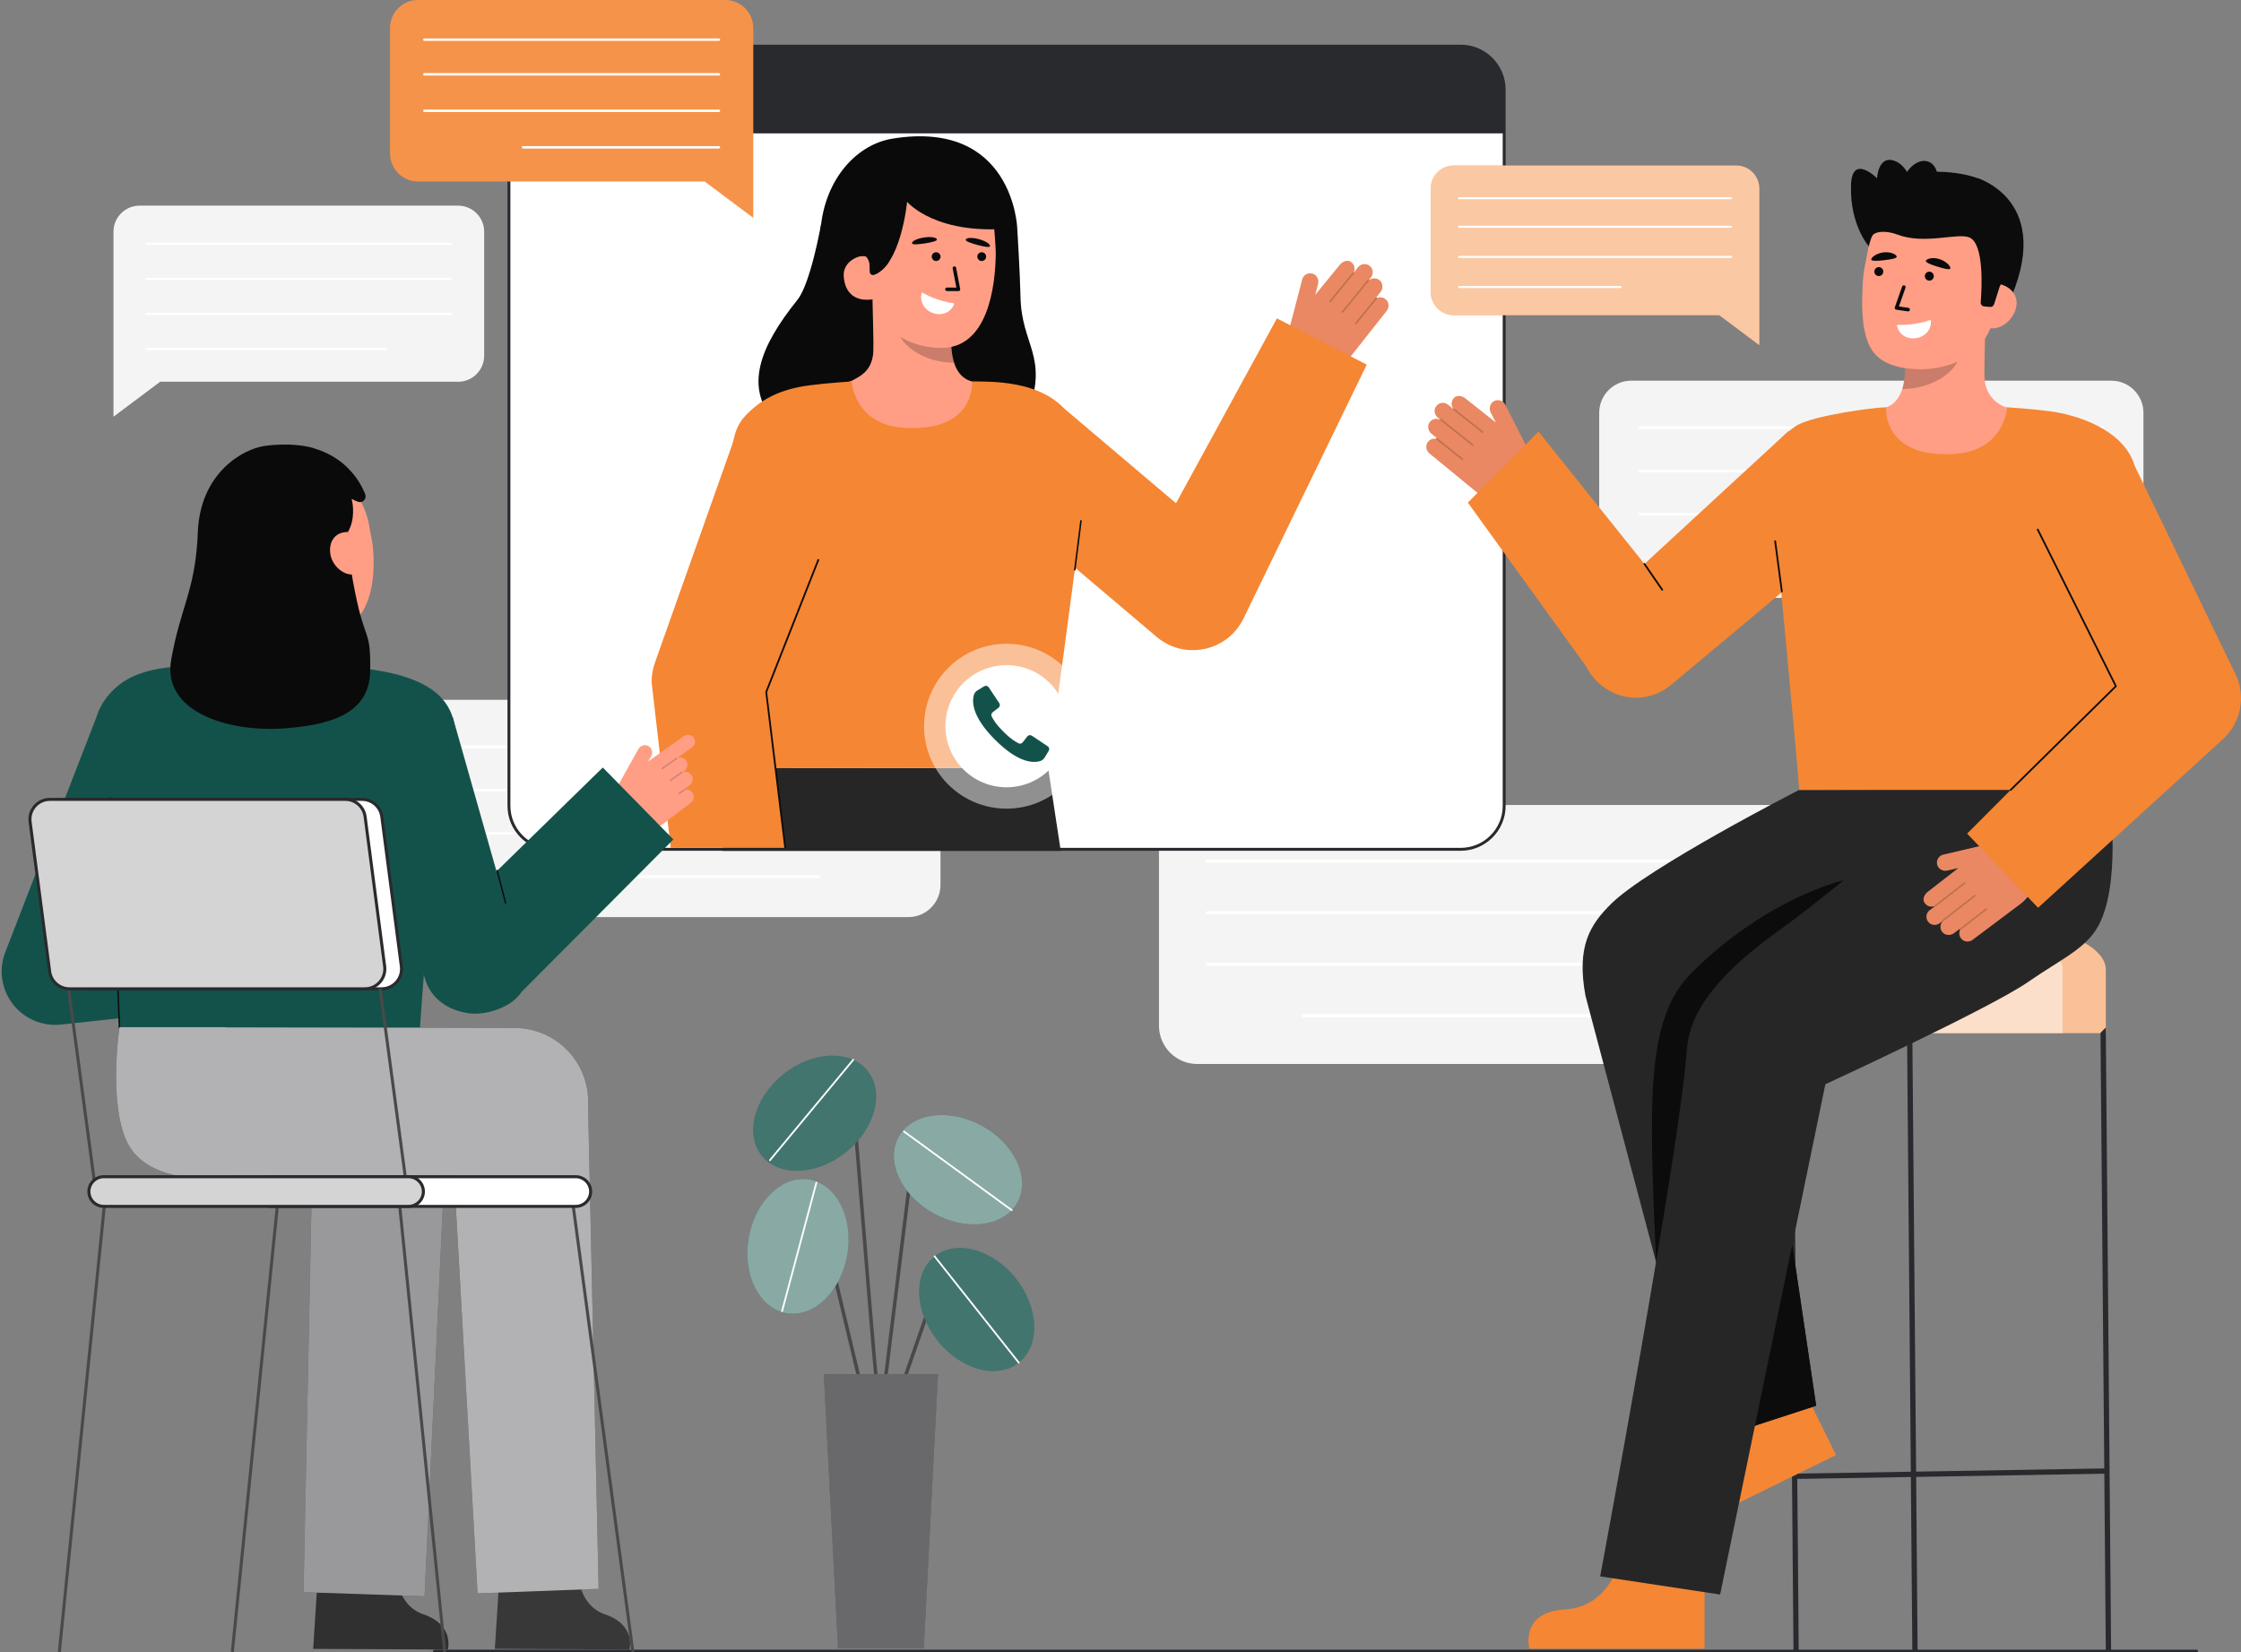<svg width="316" height="233" viewBox="0 0 316 233" fill="none" xmlns="http://www.w3.org/2000/svg">
<rect x="0" y="0" width="316" height="233" fill="#808080" stroke="none"/>
<g clip-path="url(#clip0_2006_609)">
<path d="M124.213 199.887C124.15 199.887 124.086 199.863 124.038 199.814C123.688 199.465 123.117 193.046 121.581 173.937C120.952 166.118 120.358 158.733 119.925 154.244C119.893 153.924 119.769 153.887 119.728 153.874C119.135 153.695 117.331 155.117 116.324 156.363C116.237 156.469 116.081 156.486 115.974 156.4C115.867 156.313 115.851 156.157 115.937 156.05C116.603 155.227 118.774 153.069 119.871 153.399C120.092 153.465 120.367 153.657 120.419 154.197C120.853 158.689 121.447 166.076 122.076 173.897C123.009 185.51 124.067 198.665 124.415 199.494C124.485 199.591 124.476 199.727 124.389 199.814C124.34 199.863 124.277 199.887 124.213 199.887Z" fill="#494949"/>
<path d="M119.287 162.481C123.409 159.178 124.775 154.038 122.338 151C119.902 147.961 114.585 148.175 110.463 151.478C106.341 154.78 104.975 159.921 107.412 162.959C109.849 165.997 115.165 165.783 119.287 162.481Z" fill="#13524A"/>
<path opacity="0.2" d="M119.287 162.481C123.409 159.178 124.775 154.038 122.338 151C119.902 147.961 114.585 148.175 110.463 151.478C106.341 154.78 104.975 159.921 107.412 162.959C109.849 165.997 115.165 165.783 119.287 162.481Z" fill="white"/>
<path d="M108.566 163.731C108.539 163.731 108.511 163.722 108.487 163.703C108.435 163.659 108.427 163.581 108.471 163.528L120.218 149.368C120.262 149.316 120.34 149.308 120.393 149.352C120.446 149.396 120.453 149.474 120.409 149.527L108.662 163.687C108.638 163.716 108.602 163.731 108.566 163.731Z" fill="white"/>
<path d="M126.776 196.852C126.749 196.852 126.721 196.847 126.694 196.838C126.565 196.793 126.496 196.651 126.541 196.522L130.954 183.838C131.218 183.077 131.844 182.509 132.628 182.32C133.412 182.131 134.228 182.35 134.811 182.907L137.144 185.134C137.243 185.229 137.247 185.386 137.152 185.486C137.057 185.585 136.9 185.588 136.8 185.493L134.468 183.266C134.007 182.827 133.364 182.653 132.745 182.803C132.126 182.952 131.632 183.4 131.423 184.001L127.01 196.685C126.975 196.787 126.879 196.852 126.776 196.852V196.852Z" fill="#494949"/>
<path d="M143.661 192.157C146.715 189.74 146.534 184.424 143.255 180.284C139.977 176.144 134.843 174.747 131.788 177.164C128.733 179.58 128.915 184.896 132.193 189.036C135.472 193.176 140.606 194.573 143.661 192.157Z" fill="#13524A"/>
<path d="M122.209 199.078C122.097 199.078 121.995 199.002 121.967 198.888L114.562 167.94C114.458 167.501 114.133 167.176 113.694 167.069C113.256 166.962 112.818 167.102 112.523 167.443L110.24 170.079C110.15 170.183 109.993 170.194 109.89 170.104C109.786 170.015 109.774 169.858 109.864 169.754L112.147 167.118C112.56 166.64 113.198 166.436 113.812 166.586C114.426 166.736 114.899 167.21 115.045 167.824L122.45 198.772C122.482 198.905 122.4 199.039 122.267 199.071C122.247 199.076 122.228 199.078 122.209 199.078V199.078Z" fill="#494949"/>
<path d="M119.477 176.955C120.377 171.752 117.995 166.997 114.156 166.333C110.317 165.669 106.475 169.349 105.575 174.552C104.675 179.755 107.057 184.511 110.896 185.175C114.735 185.838 118.577 182.158 119.477 176.955Z" fill="#13524A"/>
<path d="M124.214 199.887C124.204 199.887 124.193 199.887 124.183 199.885C124.047 199.868 123.95 199.745 123.967 199.609L128.695 161.234C128.802 160.368 129.386 159.671 130.219 159.413C131.052 159.155 131.929 159.401 132.506 160.054L137.911 166.173C138.002 166.275 137.992 166.432 137.889 166.523C137.786 166.614 137.629 166.604 137.538 166.502L132.134 160.383C131.687 159.878 131.011 159.688 130.366 159.887C129.722 160.087 129.271 160.626 129.189 161.295L124.46 199.669C124.445 199.795 124.337 199.887 124.214 199.887Z" fill="#494949"/>
<path d="M143.454 169.573C145.34 166.165 143.121 161.331 138.498 158.775C133.876 156.22 128.6 156.91 126.714 160.317C124.828 163.725 127.047 168.559 131.67 171.115C136.292 173.671 141.568 172.98 143.454 169.573Z" fill="#13524A"/>
<path opacity="0.2" d="M143.661 192.157C146.715 189.74 146.534 184.424 143.255 180.284C139.977 176.144 134.843 174.747 131.788 177.164C128.733 179.58 128.915 184.896 132.193 189.036C135.472 193.176 140.606 194.573 143.661 192.157Z" fill="white"/>
<path opacity="0.5" d="M119.477 176.955C120.377 171.752 117.995 166.997 114.156 166.333C110.317 165.669 106.475 169.349 105.575 174.552C104.675 179.755 107.057 184.511 110.896 185.175C114.735 185.838 118.577 182.158 119.477 176.955Z" fill="white"/>
<path opacity="0.5" d="M143.454 169.573C145.34 166.165 143.121 161.331 138.498 158.775C133.876 156.22 128.6 156.91 126.714 160.317C124.828 163.725 127.047 168.559 131.67 171.115C136.292 173.671 141.568 172.98 143.454 169.573Z" fill="white"/>
<path d="M130.262 232.448H118.166L116.161 193.764H132.266L130.262 232.448Z" fill="#292A2E"/>
<path opacity="0.3" d="M130.262 232.448H118.166L116.161 193.764H132.266L130.262 232.448Z" fill="white"/>
<path d="M143.662 192.28C143.625 192.28 143.589 192.264 143.564 192.233L131.691 177.24C131.648 177.186 131.657 177.108 131.711 177.066C131.765 177.023 131.843 177.032 131.886 177.086L143.759 192.079C143.801 192.133 143.793 192.211 143.739 192.254C143.716 192.272 143.688 192.28 143.662 192.28V192.28Z" fill="white"/>
<path d="M142.664 170.774C142.639 170.774 142.613 170.767 142.591 170.75L127.398 159.661C127.342 159.621 127.33 159.543 127.371 159.488C127.411 159.432 127.489 159.42 127.544 159.461L142.738 170.55C142.793 170.59 142.806 170.668 142.765 170.723C142.741 170.757 142.703 170.774 142.665 170.774H142.664Z" fill="white"/>
<path d="M110.279 185.013C110.269 185.013 110.258 185.012 110.247 185.009C110.181 184.991 110.142 184.923 110.159 184.857L114.996 166.744C115.014 166.677 115.083 166.638 115.148 166.656C115.215 166.673 115.254 166.741 115.236 166.808L110.399 184.921C110.385 184.977 110.334 185.013 110.28 185.013H110.279Z" fill="white"/>
<path d="M64.597 53.833H22.582L16 58.761V32.675C16 30.646 17.646 29 19.677 29H64.597C66.628 29 68.274 30.645 68.274 32.675V50.157C68.274 52.187 66.628 53.833 64.597 53.833Z" fill="#F4F4F4"/>
<path d="M63.628 34.527H20.646C20.562 34.527 20.493 34.458 20.493 34.373C20.493 34.289 20.562 34.22 20.646 34.22H63.628C63.713 34.22 63.781 34.289 63.781 34.373C63.781 34.458 63.713 34.527 63.628 34.527Z" fill="white"/>
<path d="M63.628 39.472H20.646C20.562 39.472 20.493 39.403 20.493 39.319C20.493 39.234 20.562 39.166 20.646 39.166H63.628C63.713 39.166 63.781 39.234 63.781 39.319C63.781 39.403 63.713 39.472 63.628 39.472Z" fill="white"/>
<path d="M63.628 44.417H20.646C20.562 44.417 20.493 44.349 20.493 44.264C20.493 44.179 20.562 44.111 20.646 44.111H63.628C63.713 44.111 63.781 44.179 63.781 44.264C63.781 44.349 63.713 44.417 63.628 44.417Z" fill="white"/>
<path d="M54.426 49.362H20.646C20.562 49.362 20.493 49.294 20.493 49.209C20.493 49.125 20.562 49.056 20.646 49.056H54.426C54.511 49.056 54.58 49.125 54.58 49.209C54.58 49.294 54.511 49.362 54.426 49.362Z" fill="white"/>
<path d="M128.081 129.323H63.992L55.872 135.402V103.222C55.872 100.718 57.903 98.688 60.408 98.688H128.081C130.586 98.688 132.617 100.718 132.617 103.222V124.789C132.617 127.293 130.586 129.323 128.081 129.323Z" fill="#F4F4F4"/>
<path d="M126.885 105.506H61.604C61.5 105.506 61.415 105.421 61.415 105.316C61.415 105.212 61.5 105.127 61.604 105.127H126.885C126.99 105.127 127.075 105.212 127.075 105.316C127.075 105.421 126.99 105.506 126.885 105.506Z" fill="white"/>
<path d="M126.885 111.606H61.604C61.5 111.606 61.415 111.522 61.415 111.417C61.415 111.313 61.5 111.228 61.604 111.228H126.885C126.99 111.228 127.075 111.313 127.075 111.417C127.075 111.522 126.99 111.606 126.885 111.606Z" fill="white"/>
<path d="M126.885 117.707H61.604C61.5 117.707 61.415 117.622 61.415 117.518C61.415 117.413 61.5 117.329 61.604 117.329H126.885C126.99 117.329 127.075 117.413 127.075 117.518C127.075 117.622 126.99 117.707 126.885 117.707Z" fill="white"/>
<path d="M115.534 123.808H61.604C61.5 123.808 61.415 123.723 61.415 123.619C61.415 123.514 61.5 123.429 61.604 123.429H115.534C115.639 123.429 115.723 123.514 115.723 123.619C115.723 123.723 115.639 123.808 115.534 123.808H115.534Z" fill="white"/>
<path d="M168.832 150.04H245.244L254.925 157.288V118.921C254.925 115.935 252.504 113.515 249.517 113.515H168.832C165.845 113.515 163.424 115.935 163.424 118.921V144.634C163.424 147.62 165.845 150.04 168.832 150.04L168.832 150.04Z" fill="#F4F4F4"/>
<path d="M170.258 121.644H248.091C248.216 121.644 248.317 121.543 248.317 121.418C248.317 121.294 248.216 121.193 248.091 121.193H170.258C170.133 121.193 170.032 121.294 170.032 121.418C170.032 121.543 170.133 121.644 170.258 121.644Z" fill="white"/>
<path d="M170.258 128.917H248.091C248.216 128.917 248.317 128.816 248.317 128.692C248.317 128.568 248.216 128.467 248.091 128.467H170.258C170.133 128.467 170.032 128.568 170.032 128.692C170.032 128.817 170.133 128.917 170.258 128.917Z" fill="white"/>
<path d="M170.258 136.191H248.091C248.216 136.191 248.317 136.09 248.317 135.966C248.317 135.841 248.216 135.74 248.091 135.74H170.258C170.133 135.74 170.032 135.842 170.032 135.966C170.032 136.09 170.133 136.191 170.258 136.191Z" fill="white"/>
<path d="M183.792 143.465H248.091C248.216 143.465 248.317 143.364 248.317 143.24C248.317 143.115 248.216 143.014 248.091 143.014H183.792C183.667 143.014 183.566 143.115 183.566 143.24C183.566 143.364 183.667 143.465 183.792 143.465Z" fill="white"/>
<path d="M230.036 84.312H294.124L302.244 90.392V58.212C302.244 55.708 300.214 53.678 297.708 53.678H230.036C227.531 53.678 225.5 55.708 225.5 58.212V79.778C225.5 82.283 227.531 84.312 230.036 84.312Z" fill="#F4F4F4"/>
<path d="M231.231 60.496H296.512C296.617 60.496 296.701 60.411 296.701 60.306C296.701 60.202 296.617 60.117 296.512 60.117H231.231C231.127 60.117 231.042 60.202 231.042 60.306C231.042 60.411 231.127 60.496 231.231 60.496Z" fill="white"/>
<path d="M231.231 66.596H296.512C296.617 66.596 296.701 66.512 296.701 66.407C296.701 66.303 296.617 66.218 296.512 66.218H231.231C231.127 66.218 231.042 66.303 231.042 66.407C231.042 66.512 231.127 66.596 231.231 66.596Z" fill="white"/>
<path d="M231.231 72.697H296.512C296.617 72.697 296.701 72.612 296.701 72.508C296.701 72.403 296.617 72.319 296.512 72.319H231.231C231.127 72.319 231.042 72.403 231.042 72.508C231.042 72.612 231.127 72.697 231.231 72.697Z" fill="white"/>
<path d="M242.583 78.798H296.513C296.617 78.798 296.702 78.713 296.702 78.609C296.702 78.504 296.617 78.419 296.513 78.419H242.583C242.478 78.419 242.394 78.504 242.394 78.609C242.394 78.713 242.478 78.798 242.583 78.798Z" fill="white"/>
<path d="M77.9 119.764L205.965 119.764C209.354 119.764 212.102 117.018 212.102 113.631V12.639C212.102 9.251 209.354 6.505 205.965 6.505L77.9 6.505C74.511 6.505 71.764 9.251 71.764 12.639V113.631C71.764 117.018 74.511 119.764 77.9 119.764Z" fill="white"/>
<path d="M71.56 113.631V12.639C71.56 9.144 74.404 6.301 77.9 6.301H205.965C209.462 6.301 212.306 9.144 212.306 12.639V113.631C212.306 117.126 209.462 119.969 205.965 119.969H77.9C74.404 119.969 71.56 117.126 71.56 113.631V113.631ZM77.9 6.71C74.63 6.71 71.969 9.37 71.969 12.639V113.631C71.969 116.901 74.63 119.56 77.9 119.56H205.965C209.236 119.56 211.897 116.901 211.897 113.631V12.639C211.897 9.37 209.236 6.71 205.965 6.71H77.9Z" fill="#292A2E"/>
<path d="M71.765 12.638V18.81H212.101V12.638C212.101 9.251 209.354 6.505 205.965 6.505H77.901C74.512 6.505 71.765 9.251 71.765 12.638Z" fill="#292A2E"/>
<path d="M205.002 44.441H242.426L248.077 48.672V26.593C248.077 24.797 246.62 23.34 244.822 23.34H205.002C203.204 23.34 201.747 24.796 201.747 26.593V41.188C201.747 42.984 203.204 44.441 205.002 44.441V44.441Z" fill="#F58634"/>
<path opacity="0.11" d="M205.002 44.441H242.426L248.077 48.672V26.593C248.077 24.797 246.62 23.34 244.822 23.34H205.002C203.204 23.34 201.747 24.796 201.747 26.593V41.188C201.747 42.984 203.204 44.441 205.002 44.441V44.441Z" fill="white"/>
<path opacity="0.49" d="M205.002 44.441H242.426L248.077 48.672V26.593C248.077 24.797 246.62 23.34 244.822 23.34H205.002C203.204 23.34 201.747 24.796 201.747 26.593V41.188C201.747 42.984 203.204 44.441 205.002 44.441V44.441Z" fill="white"/>
<path d="M205.736 32.122H244.088C244.166 32.122 244.23 32.058 244.23 31.98C244.23 31.902 244.166 31.839 244.088 31.839H205.736C205.658 31.839 205.595 31.902 205.595 31.98C205.595 32.058 205.658 32.122 205.736 32.122Z" fill="white"/>
<path d="M205.736 28.094H244.088C244.166 28.094 244.23 28.031 244.23 27.953C244.23 27.875 244.166 27.811 244.088 27.811H205.736C205.658 27.811 205.595 27.875 205.595 27.953C205.595 28.031 205.658 28.094 205.736 28.094Z" fill="white"/>
<path d="M205.736 36.367H244.088C244.166 36.367 244.23 36.304 244.23 36.226C244.23 36.148 244.166 36.084 244.088 36.084H205.736C205.658 36.084 205.595 36.148 205.595 36.226C205.595 36.304 205.658 36.367 205.736 36.367Z" fill="white"/>
<path d="M205.736 40.613H228.513C228.592 40.613 228.655 40.55 228.655 40.472C228.655 40.393 228.592 40.33 228.513 40.33H205.736C205.658 40.33 205.595 40.393 205.595 40.472C205.595 40.55 205.658 40.613 205.736 40.613Z" fill="white"/>
<path d="M58.947 25.589H99.361L106.214 30.719V3.945C106.214 1.766 104.447 0 102.268 0H58.947C56.767 0 55 1.766 55 3.945V21.643C55 23.822 56.767 25.589 58.947 25.589Z" fill="#F58634"/>
<path opacity="0.11" d="M58.947 25.589H99.361L106.214 30.719V3.945C106.214 1.766 104.447 0 102.268 0H58.947C56.767 0 55 1.766 55 3.945V21.643C55 23.822 56.767 25.589 58.947 25.589Z" fill="white"/>
<path d="M101.377 10.649H59.838C59.743 10.649 59.666 10.573 59.666 10.478C59.666 10.383 59.743 10.306 59.838 10.306H101.377C101.472 10.306 101.549 10.383 101.549 10.478C101.549 10.573 101.472 10.649 101.377 10.649Z" fill="white"/>
<path d="M101.377 5.766H59.838C59.743 5.766 59.666 5.689 59.666 5.594C59.666 5.499 59.743 5.423 59.838 5.423H101.377C101.472 5.423 101.549 5.499 101.549 5.594C101.549 5.689 101.472 5.766 101.377 5.766Z" fill="white"/>
<path d="M101.377 15.798H59.838C59.743 15.798 59.666 15.721 59.666 15.626C59.666 15.532 59.743 15.455 59.838 15.455H101.377C101.472 15.455 101.549 15.532 101.549 15.626C101.549 15.721 101.472 15.798 101.377 15.798Z" fill="white"/>
<path d="M101.377 20.947H73.756C73.661 20.947 73.584 20.87 73.584 20.775C73.584 20.68 73.661 20.604 73.756 20.604H101.377C101.472 20.604 101.548 20.68 101.548 20.775C101.548 20.87 101.472 20.947 101.377 20.947Z" fill="white"/>
<path d="M183.622 39.404C183.789 38.763 184.461 38.386 185.102 38.59C185.702 38.78 186.016 39.445 185.858 40.055L185.461 41.575L188.915 37.352C189.291 36.876 190.057 36.532 190.563 36.988C190.997 37.33 191.12 37.918 190.893 38.397C190.898 38.4 190.905 38.402 190.909 38.407C190.913 38.41 190.915 38.414 190.918 38.417L191.498 37.683C191.942 37.119 192.804 37.077 193.299 37.65C193.668 38.075 193.647 38.716 193.298 39.157L193.052 39.47C193.058 39.482 193.062 39.494 193.063 39.507C193.492 39.164 194.121 39.158 194.558 39.541C195.031 39.956 195.052 40.692 194.662 41.186L194.056 41.954C194.088 41.945 194.123 41.95 194.152 41.972C194.169 41.986 194.178 42.004 194.185 42.023C194.628 41.834 195.172 41.927 195.529 42.338C195.897 42.763 195.876 43.404 195.528 43.846L190.359 50.395C188.88 52.269 186.411 53.059 184.118 52.391L180.51 51.34L183.622 39.405L183.622 39.404Z" fill="#E98862"/>
<g opacity="0.2">
<path d="M187.497 42.595C187.543 42.63 187.609 42.623 187.646 42.578L190.925 38.557C190.963 38.511 190.956 38.444 190.91 38.407C190.87 38.368 190.796 38.376 190.759 38.422L187.479 42.442C187.442 42.488 187.449 42.556 187.495 42.593L187.497 42.595Z" fill="#0C0C0C"/>
</g>
<g opacity="0.2">
<path d="M189.23 44.089C189.276 44.125 189.342 44.118 189.379 44.072L193.039 39.586C193.076 39.54 193.07 39.472 193.024 39.435C192.981 39.401 192.91 39.404 192.873 39.45L189.213 43.937C189.175 43.983 189.182 44.05 189.228 44.088L189.23 44.089Z" fill="#0C0C0C"/>
</g>
<g opacity="0.2">
<path d="M191.099 45.719C191.145 45.755 191.211 45.747 191.248 45.702L194.168 42.123C194.205 42.077 194.198 42.009 194.152 41.972C194.105 41.935 194.039 41.941 194.001 41.987L191.082 45.566C191.044 45.612 191.051 45.68 191.097 45.717L191.099 45.719Z" fill="#0C0C0C"/>
</g>
<path d="M115.782 31.609C115.782 31.609 114.313 39.954 112.45 42.275C107.084 48.957 105.066 54.462 109.039 59.257C113.011 64.052 141.646 67.599 145.007 58.093C147.837 50.089 144.024 48.727 143.898 41.825C143.84 38.701 143.438 32.118 143.438 32.118" fill="#0A0A0A"/>
<path d="M139.061 54.304C139.011 54.298 138.458 63.465 127.804 62.665C120.429 62.113 117.799 54.291 117.63 54.291C118.425 54.122 119.764 53.877 120.117 53.688C121.279 53.064 122.716 52.415 123.09 50.161C123.306 48.862 122.94 42.214 123.053 40.9L134.374 43.425C134.216 46.202 133.109 52.639 136.99 53.778C137.635 53.967 138.331 54.14 139.061 54.304H139.061Z" fill="#FF9E85"/>
<path opacity="0.22" d="M134.533 51.147C134.373 50.636 134.277 50.191 134.193 49.391C134.041 47.961 134.121 46.646 134.267 45.306C131.979 45.002 129.783 44.04 128.009 42.566C127.799 43.342 126.643 46.733 126.963 47.47C127.568 48.864 130.411 51.147 134.533 51.147Z" fill="#0C0C0C"/>
<path d="M132.548 49.064C128.065 48.954 123.505 46.586 123.037 40.543L121.656 34.988C121.187 28.946 123.983 23.801 129.675 23.36C135.367 22.919 139.642 25.254 140.111 31.297C140.111 31.297 140.429 34.76 140.41 35.917C140.336 40.281 139.35 49.231 132.548 49.064V49.064Z" fill="#FF9E85"/>
<path d="M134.409 42.755C134.504 42.767 134.558 42.866 134.52 42.954C134.025 44.09 132.789 44.571 131.586 44.154C130.383 43.738 129.651 42.583 129.949 41.386C129.973 41.291 130.083 41.248 130.166 41.302C130.427 41.475 131.05 41.828 132.272 42.24C133.321 42.595 134.081 42.716 134.409 42.755Z" fill="white"/>
<path d="M139.599 34.725C139.558 34.915 138.836 34.815 137.891 34.558C136.946 34.301 136.113 34.028 136.175 33.794C136.253 33.498 137.087 33.468 138.032 33.725C138.978 33.983 139.664 34.426 139.599 34.725Z" fill="#0A0A0A"/>
<path d="M116.99 36.359L123.077 38.781C127.031 37.666 127.91 28.454 127.91 28.454C127.91 28.454 132.014 33.44 143.437 32.118C143.437 32.118 142.86 16.834 125.901 19.538C120.432 20.41 115.979 25.831 115.667 33.029C115.448 38.073 116.99 36.359 116.99 36.359Z" fill="#0A0A0A"/>
<path d="M122.576 42.254C120.846 42.388 119.167 41.594 118.973 38.991C118.843 37.262 120.36 36.127 122.09 35.993L123.071 37.082L124.063 42.139L122.576 42.254V42.254Z" fill="#FF9E85"/>
<path d="M139.05 36.255C139.087 35.915 138.841 35.608 138.5 35.571C138.159 35.533 137.853 35.779 137.815 36.12C137.778 36.46 138.023 36.767 138.364 36.804C138.705 36.842 139.012 36.596 139.05 36.255Z" fill="#0A0A0A"/>
<path d="M133.499 41.043C133.374 41.029 133.278 40.923 133.278 40.795C133.279 40.658 133.391 40.547 133.528 40.548L134.851 40.555L134.334 37.856C134.308 37.721 134.396 37.591 134.531 37.565C134.666 37.54 134.796 37.627 134.822 37.762L135.396 40.758C135.41 40.831 135.39 40.906 135.343 40.964C135.295 41.021 135.225 41.053 135.15 41.053L133.525 41.044C133.517 41.044 133.508 41.044 133.499 41.043L133.499 41.043Z" fill="#0A0A0A"/>
<path d="M132.116 33.771C132.155 33.961 131.456 34.163 130.487 34.311C129.519 34.459 128.647 34.547 128.609 34.309C128.56 34.007 129.31 33.641 130.278 33.493C131.247 33.344 132.055 33.471 132.116 33.771Z" fill="#0A0A0A"/>
<path d="M132.621 36.255C132.658 35.915 132.412 35.608 132.072 35.571C131.731 35.533 131.424 35.779 131.386 36.12C131.349 36.46 131.595 36.767 131.936 36.804C132.277 36.842 132.583 36.596 132.621 36.255Z" fill="#0A0A0A"/>
<path d="M119.932 34.57L119.595 36.916C120.101 36.427 120.788 36.124 121.548 36.118C121.737 36.114 121.922 36.136 122.101 36.171C123.128 37.187 122.149 38.728 123.077 38.781C123.605 38.811 124.936 37.706 125.307 36.97C125.542 36.503 124.438 34.493 124.502 33.974" fill="#0A0A0A"/>
<path d="M103.791 108.333L101.879 119.986H149.573L147.791 108.263L103.791 108.333Z" fill="#262626"/>
<path d="M127.727 60.343C120.406 59.998 120.098 53.787 120.098 53.787C120.098 53.787 116.47 54.021 114.059 54.347C110.111 54.881 107.507 56.219 105.434 58.291C103.506 60.218 102.332 62.303 103.574 75.615C104.474 85.254 103.791 108.333 103.791 108.333L147.79 108.262C147.79 108.262 151.896 78.666 152.265 74.327C152.97 66.044 151.468 59.042 149.747 57.322C146.21 53.787 140.121 53.787 137.08 53.787C137.03 53.787 137.697 60.813 127.727 60.343Z" fill="#F58634"/>
<path d="M180.056 44.897L165.828 70.966L148.85 56.58L138.41 68.891L162.947 89.681L163.122 89.831C163.611 90.241 164.157 90.597 164.757 90.888C168.694 92.797 173.434 91.155 175.344 87.219L192.722 51.417L180.056 44.897H180.056Z" fill="#F58634"/>
<path d="M108.043 97.585L110.722 119.56H94.578L91.885 96.215C91.875 95.214 92.054 94.221 92.407 93.285L104.099 60.292L119.447 65.509L108.043 97.585Z" fill="#F58634"/>
<path d="M110.599 119.575L107.917 97.569L107.928 97.539L115.307 78.822L115.538 78.913L108.171 97.601L110.846 119.545L110.599 119.575Z" fill="#0C0C0C"/>
<path d="M152.331 73.35L151.44 80.424L151.654 80.451L152.544 73.377L152.331 73.35Z" fill="#0C0C0C"/>
<path d="M309.751 233H61.249C61.152 233 61.074 232.922 61.074 232.826C61.074 232.729 61.152 232.651 61.249 232.651H309.75C309.847 232.651 309.925 232.729 309.925 232.826C309.925 232.922 309.847 233 309.751 233Z" fill="#292A2E"/>
<g opacity="0.65">
<path d="M309.751 233H61.249C61.152 233 61.074 232.922 61.074 232.826C61.074 232.729 61.152 232.651 61.249 232.651H309.75C309.847 232.651 309.925 232.729 309.925 232.826C309.925 232.922 309.847 233 309.751 233Z" fill="#292A2E"/>
</g>
<path opacity="0.49" d="M141.933 114.033C148.358 114.033 153.566 108.827 153.566 102.406C153.566 95.984 148.358 90.779 141.933 90.779C135.509 90.779 130.301 95.984 130.301 102.406C130.301 108.827 135.509 114.033 141.933 114.033Z" fill="white"/>
<path d="M141.933 111.016C146.69 111.016 150.547 107.161 150.547 102.406C150.547 97.65 146.69 93.795 141.933 93.795C137.175 93.795 133.318 97.65 133.318 102.406C133.318 107.161 137.175 111.016 141.933 111.016Z" fill="white"/>
<path d="M147.739 105.239C147.946 105.378 148.009 105.656 147.88 105.87L147.316 106.809C147.166 107.063 146.925 107.25 146.642 107.331C145.704 107.587 143.638 107.639 140.325 104.328C137.012 101.017 137.064 98.951 137.321 98.014C137.402 97.731 137.589 97.489 137.842 97.34L138.782 96.776C138.997 96.647 139.274 96.71 139.413 96.918L140.911 99.164C141.047 99.368 141.002 99.643 140.809 99.793L139.968 100.447C139.785 100.588 139.733 100.841 139.844 101.042C140.091 101.486 140.325 102.009 141.484 103.169C142.643 104.329 143.168 104.561 143.612 104.808C143.814 104.92 144.066 104.868 144.207 104.685L144.861 103.844C145.012 103.65 145.286 103.606 145.491 103.742L147.738 105.239L147.739 105.239Z" fill="#13524A"/>
<path d="M274.54 129.185C262.171 129.185 252.145 132.558 252.145 136.718V145.686H296.934V136.718C296.934 132.558 286.908 129.185 274.539 129.185H274.54Z" fill="#F58634"/>
<path opacity="0.49" d="M274.54 129.185C262.171 129.185 252.145 132.558 252.145 136.718V145.686H296.934V136.718C296.934 132.558 286.908 129.185 274.539 129.185H274.54Z" fill="white"/>
<path opacity="0.49" d="M290.833 136.719V145.686H252.144V136.719C252.144 132.905 260.563 129.755 271.488 129.257C282.413 129.755 290.833 132.905 290.833 136.719Z" fill="white"/>
<path d="M296.934 232.828H297.685L296.934 144.891L296.188 145.642L296.72 207.069L270.188 207.52L269.653 145.636L268.907 145.642L269.443 207.532L253.426 207.804L252.889 145.636L252.144 144.897L252.895 232.826L253.634 232.822L253.433 208.549L269.449 208.277L269.653 232.828L270.398 232.822L270.194 208.265L296.726 207.814L296.934 232.828Z" fill="#292A2E"/>
<path d="M228.513 219.66C228.513 219.66 227.181 226.561 220.717 226.945C214.253 227.33 215.655 232.477 215.655 232.477H240.356V220.141L228.513 219.66L228.513 219.66Z" fill="#F58634"/>
<path d="M242.606 198.904C242.606 198.904 244.458 205.684 238.828 208.881C233.198 212.078 236.729 216.078 236.729 216.078L258.894 205.18L253.446 194.111L242.606 198.904H242.606Z" fill="#F58634"/>
<path d="M240.261 203.385L223.56 140.398C222.292 133.439 224.2 130.423 227.139 127.493C232.302 122.345 253.697 111.389 253.697 111.389L279.364 111.319C286.169 111.319 292.86 118.027 292.86 124.83C292.86 131.632 285.941 137.401 279.136 137.401L247.529 140.554L256.097 198.227L240.261 203.385V203.385Z" fill="#262626"/>
<path d="M256.096 198.227L252.724 175.522L235.636 185.941L240.261 203.385L256.096 198.227Z" fill="#0C0C0C"/>
<path d="M259.97 124.135C259.97 124.135 249.181 126.539 238.495 137.22C232.016 143.696 232.547 155.415 233.519 177.955L244.132 162.286L255.773 141.301L259.97 124.135Z" fill="#0C0C0C"/>
<path d="M297.328 111.311L279.898 111.229L279.891 111.458H274.613C274.613 111.458 261.392 123.619 250.747 131.282C243.005 136.856 238.282 142.169 237.873 147.961C236.877 162.079 225.64 222.289 225.64 222.289L242.551 224.849L257.391 152.893C257.391 152.893 280.597 142.2 285.965 138.478C291.019 134.974 294.59 133.62 296.262 129.796C299.151 123.191 297.328 111.311 297.328 111.311V111.311Z" fill="#262626"/>
<path d="M263.632 58.06C263.683 58.053 264.245 67.383 275.089 66.57C282.596 66.008 285.273 58.046 285.445 58.046C284.636 57.874 283.635 57.613 283.238 57.524C281.917 57.227 280.268 56.137 279.887 53.843C279.668 52.52 280.04 45.754 279.925 44.416L268.402 46.987C268.563 49.813 269.69 56.365 265.74 57.524C265.083 57.716 264.375 57.892 263.632 58.06V58.06Z" fill="#FF9E85"/>
<path opacity="0.22" d="M268.241 54.846C268.404 54.326 268.502 53.873 268.588 53.059C268.742 51.603 268.66 50.264 268.512 48.901C270.84 48.591 273.075 47.612 274.881 46.112C275.095 46.901 276.272 50.353 275.946 51.104C275.33 52.523 272.436 54.846 268.241 54.846Z" fill="#0C0C0C"/>
<path d="M263.617 34.854C263.617 34.854 260.814 31.836 261.011 26.071C261.163 21.608 264.68 25.141 264.68 25.141C264.68 25.141 264.821 21.928 267.053 22.646C269.285 23.364 269.981 26.889 269.981 26.889" fill="#0C0C0C"/>
<path d="M278.814 25.113C278.814 25.113 289.951 28.346 283.114 42.994L282.098 42.883L280.034 42.658" fill="#0C0C0C"/>
<path d="M269.624 52.025C274.171 52.419 280.031 50.543 281.187 44.484L282.231 39.016C283.388 32.957 281.142 27.437 275.434 26.349C269.726 25.26 264.522 29.358 263.365 35.418L262.903 37.839C262.808 38.337 262.69 39.241 262.642 40.361C262.548 42.595 262.413 45.995 263.496 48.502C264.518 50.87 266.718 51.774 269.624 52.025Z" fill="#FF9E85"/>
<path d="M267.642 45.801C267.546 45.795 267.475 45.883 267.497 45.977C267.777 47.183 268.904 47.882 270.163 47.691C271.422 47.501 272.352 46.499 272.277 45.268C272.271 45.17 272.17 45.107 272.08 45.145C271.791 45.268 271.114 45.502 269.838 45.685C268.741 45.842 267.972 45.823 267.642 45.802V45.801Z" fill="white"/>
<path d="M265.562 38.322C265.576 37.972 265.304 37.678 264.954 37.664C264.604 37.65 264.31 37.922 264.296 38.271C264.282 38.621 264.554 38.916 264.904 38.929C265.253 38.943 265.548 38.671 265.562 38.322Z" fill="#0A0A0A"/>
<path d="M269.053 43.912C269.181 43.917 269.295 43.824 269.314 43.695C269.334 43.556 269.238 43.428 269.099 43.408L267.764 43.215L268.695 40.57C268.742 40.438 268.673 40.293 268.54 40.247C268.409 40.2 268.264 40.27 268.217 40.401L267.183 43.337C267.158 43.408 267.166 43.487 267.206 43.552C267.245 43.617 267.311 43.661 267.386 43.672L269.027 43.91C269.036 43.911 269.044 43.911 269.053 43.912Z" fill="#0A0A0A"/>
<path d="M271.554 36.784C271.485 36.97 272.16 37.28 273.115 37.576C274.07 37.873 274.936 38.094 275.011 37.859C275.106 37.562 274.415 36.826 273.46 36.529C272.505 36.233 271.661 36.492 271.554 36.784Z" fill="#0A0A0A"/>
<path d="M272.682 38.967C272.696 38.617 272.424 38.323 272.074 38.309C271.724 38.295 271.43 38.567 271.416 38.916C271.402 39.266 271.674 39.561 272.024 39.574C272.373 39.588 272.668 39.316 272.682 38.967Z" fill="#0A0A0A"/>
<path d="M263.859 36.611C263.872 36.809 264.614 36.818 265.608 36.702C266.601 36.586 267.482 36.437 267.455 36.192C267.421 35.882 266.594 35.472 265.601 35.588C264.608 35.704 263.838 36.3 263.859 36.611Z" fill="#0A0A0A"/>
<path d="M280.481 46.262C282.215 46.593 283.976 45.006 284.306 43.272C284.637 41.539 283.414 40.314 281.679 39.983L280.564 40.975L278.989 45.978L280.481 46.262Z" fill="#FF9E85"/>
<path d="M279.785 43.209C279.49 43.184 279.271 42.926 279.295 42.632C279.451 40.729 279.811 34.316 277.674 33.471C276.001 32.809 271.353 34.523 267.585 33.087C265.937 32.459 264.242 32.594 263.934 33.37C263.812 33.677 263.564 28.905 266.854 25.901C269.473 23.509 276.574 23.963 279.58 25.434C287.902 29.506 281.97 40.426 281.97 40.426L281.182 42.909C281.106 43.148 280.874 43.303 280.623 43.282L279.785 43.209Z" fill="#0C0C0C"/>
<path d="M272.878 27.011C273.611 25.188 273.2 23.307 271.961 22.81C270.722 22.313 269.124 23.388 268.391 25.211C267.659 27.034 268.07 28.915 269.309 29.412C270.548 29.909 272.146 28.834 272.878 27.011Z" fill="#0C0C0C"/>
<path d="M250.667 78.091C251.002 82.022 253.375 106.547 253.697 111.389H297.31C297.56 107.022 298.685 87.926 299.636 79.386C300.543 71.237 301.814 67.529 300.769 64.996C298.927 60.53 293.061 58.535 289.09 57.998C286.665 57.669 283.017 57.434 283.017 57.434C283.017 57.434 282.708 63.679 275.344 64.027C265.318 64.5 265.988 57.434 265.938 57.434C264.314 57.434 255.474 58.615 253.263 60.055C250.141 62.089 249.218 64.861 249.182 67.408C249.14 70.34 250.287 73.632 250.667 78.091Z" fill="#F58634"/>
<path d="M212.253 57.065C211.953 56.474 211.216 56.25 210.633 56.585C210.088 56.899 209.923 57.616 210.208 58.178L210.92 59.578L206.643 56.19C206.175 55.805 205.353 55.633 204.955 56.187C204.605 56.614 204.611 57.214 204.935 57.633C204.93 57.638 204.924 57.641 204.921 57.646C204.918 57.65 204.917 57.654 204.914 57.658L204.191 57.065C203.636 56.609 202.786 56.752 202.424 57.417C202.155 57.911 202.312 58.533 202.747 58.89L203.055 59.142C203.052 59.155 203.051 59.168 203.052 59.181C202.56 58.937 201.943 59.066 201.599 59.533C201.225 60.04 201.362 60.763 201.849 61.163L202.605 61.784C202.572 61.782 202.538 61.794 202.515 61.822C202.502 61.839 202.496 61.858 202.494 61.878C202.02 61.788 201.508 61.995 201.249 62.473C200.98 62.967 201.137 63.589 201.572 63.946L208.021 69.24C209.866 70.755 212.447 70.999 214.544 69.857L217.845 68.06L212.253 57.065L212.253 57.065Z" fill="#E98862"/>
<g opacity="0.2">
<path d="M209.15 61.009C209.113 61.054 209.047 61.061 209.001 61.024L204.938 57.797C204.892 57.76 204.884 57.693 204.921 57.646C204.952 57.6 205.025 57.592 205.072 57.629L209.135 60.856C209.181 60.893 209.189 60.961 209.152 61.007L209.151 61.009L209.15 61.009Z" fill="#0C0C0C"/>
</g>
<g opacity="0.2">
<path d="M207.776 62.839C207.739 62.884 207.673 62.891 207.627 62.855L203.092 59.253C203.046 59.216 203.038 59.149 203.075 59.102C203.109 59.06 203.18 59.048 203.226 59.085L207.761 62.687C207.807 62.724 207.815 62.791 207.778 62.838L207.776 62.84L207.776 62.839Z" fill="#0C0C0C"/>
</g>
<g opacity="0.2">
<path d="M206.298 64.831C206.261 64.875 206.195 64.882 206.149 64.846L202.532 61.973C202.485 61.936 202.478 61.869 202.515 61.822C202.553 61.776 202.619 61.768 202.666 61.805L206.283 64.678C206.329 64.715 206.337 64.782 206.3 64.829L206.298 64.831L206.298 64.831Z" fill="#0C0C0C"/>
</g>
<path d="M274.018 120.512C273.373 120.664 272.98 121.326 273.168 121.971C273.344 122.576 274.002 122.906 274.615 122.762L276.145 122.403L271.837 125.752C271.352 126.116 270.989 126.873 271.434 127.39C271.765 127.832 272.35 127.968 272.835 127.754C272.838 127.759 272.84 127.766 272.844 127.77C272.847 127.774 272.851 127.776 272.854 127.779L272.106 128.341C271.531 128.771 271.469 129.631 272.029 130.14C272.446 130.519 273.087 130.513 273.537 130.176L273.856 129.937C273.867 129.943 273.88 129.947 273.893 129.949C273.539 130.369 273.518 130.999 273.89 131.443C274.294 131.927 275.029 131.965 275.533 131.587L276.316 131C276.306 131.032 276.31 131.068 276.332 131.097C276.345 131.114 276.362 131.124 276.381 131.131C276.182 131.569 276.261 132.115 276.664 132.481C277.08 132.86 277.722 132.854 278.172 132.517L284.847 127.511C286.757 126.078 287.607 123.63 286.995 121.323L286.031 117.691L274.018 120.513L274.018 120.512Z" fill="#E98862"/>
<g opacity="0.2">
<path d="M277.115 124.461C277.15 124.508 277.141 124.574 277.095 124.609L272.994 127.789C272.947 127.825 272.88 127.817 272.843 127.77C272.806 127.729 272.816 127.656 272.863 127.619L276.963 124.439C277.01 124.403 277.077 124.412 277.114 124.459L277.115 124.461V124.461Z" fill="#0C0C0C"/>
</g>
<g opacity="0.2">
<path d="M278.568 126.23C278.603 126.277 278.594 126.343 278.548 126.378L273.972 129.927C273.925 129.963 273.857 129.955 273.821 129.908C273.788 129.865 273.793 129.794 273.84 129.757L278.416 126.209C278.463 126.172 278.53 126.181 278.567 126.228L278.568 126.23V126.23Z" fill="#0C0C0C"/>
</g>
<g opacity="0.2">
<path d="M280.152 128.137C280.187 128.183 280.178 128.249 280.132 128.285L276.482 131.116C276.435 131.152 276.367 131.144 276.331 131.097C276.295 131.049 276.303 130.982 276.35 130.946L280 128.115C280.047 128.079 280.114 128.087 280.151 128.134L280.152 128.136V128.137Z" fill="#0C0C0C"/>
</g>
<path d="M315.221 95.058L315.139 94.888L300.633 64.913L286.098 71.94L298.111 96.763L277.38 117.553L287.387 128.007L313.453 104.232C315.938 101.962 316.762 98.242 315.221 95.057L315.221 95.058Z" fill="#F58634"/>
<path d="M283.526 111.513C283.494 111.513 283.462 111.501 283.437 111.476C283.389 111.427 283.389 111.349 283.438 111.301L298.207 96.738L287.228 74.728C287.197 74.667 287.222 74.593 287.284 74.562C287.346 74.531 287.42 74.557 287.45 74.618L298.469 96.708C298.493 96.756 298.484 96.814 298.445 96.852L283.613 111.477C283.589 111.502 283.557 111.513 283.526 111.513V111.513Z" fill="#0C0C0C"/>
<path d="M252.17 60.808L231.878 79.524L216.942 60.864L206.981 70.877L223.661 93.981C225.161 96.978 228.392 98.792 231.711 98.317C232.957 98.138 234.177 97.658 235.26 96.859L235.636 96.581L262.858 73.811L252.17 60.808V60.808Z" fill="#F58634"/>
<path d="M251.254 83.525C251.192 83.525 251.139 83.48 251.131 83.418L250.188 76.341C250.178 76.273 250.226 76.211 250.294 76.201C250.362 76.194 250.425 76.24 250.434 76.308L251.377 83.385C251.386 83.453 251.338 83.515 251.27 83.524C251.265 83.525 251.259 83.525 251.254 83.525Z" fill="#0C0C0C"/>
<path d="M234.384 83.289C234.34 83.289 234.298 83.266 234.275 83.225L231.77 79.584C231.737 79.524 231.759 79.448 231.819 79.415C231.879 79.381 231.955 79.404 231.988 79.464L234.493 83.105C234.526 83.165 234.504 83.24 234.444 83.273C234.425 83.284 234.405 83.289 234.384 83.289V83.289Z" fill="#0C0C0C"/>
<path d="M7.79 144.524C5.479 144.524 3.276 143.466 1.836 141.626C0.226 139.57 -0.203 136.829 0.702 134.382C1.13 133.225 12.091 105.003 14 100.098L27.191 107.754C26.118 110.512 22.231 120.966 19.108 129.387L24.296 128.824L25.93 142.602L8.608 144.48C8.335 144.51 8.062 144.524 7.791 144.524L7.79 144.524Z" fill="#13524A"/>
<path d="M50.939 94.229C50.892 94.223 49.623 98.988 39.716 98.246C32.857 97.734 31.184 93.078 31.027 93.078C31.767 92.921 32.968 92.758 33.296 92.584C34.376 92.005 35.163 91.3 35.559 89.788C35.868 88.606 36.026 84.054 36.026 81.77L46.58 84.135C46.433 86.712 45.404 92.684 49.012 93.741C49.613 93.916 50.26 94.076 50.939 94.229Z" fill="#FF9E85"/>
<path d="M46.215 89.2C42.054 89.528 36.709 87.775 35.694 82.239L34.778 77.243C33.763 71.707 35.855 66.687 41.082 65.734C46.309 64.781 51.038 68.556 52.053 74.092L52.459 76.304C52.849 78.428 53.638 88.616 46.215 89.2V89.2Z" fill="#FF9E85"/>
<path d="M26.522 93.844C22.783 94.121 18.971 94.525 16.219 97.065C12.906 100.124 12.306 103.886 14.419 114.238C16.238 123.145 15.517 127.038 16.733 143.475C16.769 143.959 16.846 144.96 16.846 144.96L59.228 144.891C59.228 144.891 60.59 123.087 62.66 113.029C64.233 105.382 68.366 96.1 50.94 94.229C50.894 94.224 36.918 93.075 26.522 93.844Z" fill="#13524A"/>
<path d="M96.409 103.823L91.378 107.387L91.818 106.667C92.091 106.177 91.968 105.535 91.491 105.237C90.983 104.921 90.32 105.096 90.032 105.612L86.565 111.792C85.655 113.415 86.207 115.466 87.811 116.414C89.642 117.497 91.949 117.364 93.643 116.077L97.388 113.221C97.787 112.917 97.948 112.37 97.724 111.922C97.508 111.489 97.059 111.289 96.635 111.353C96.634 111.336 96.631 111.319 96.621 111.305C96.602 111.277 96.572 111.264 96.54 111.263L97.233 110.737C97.657 110.414 97.817 109.821 97.549 109.362C97.269 108.885 96.692 108.725 96.223 108.937C96.225 108.925 96.224 108.915 96.222 108.904L96.506 108.688C96.876 108.407 97.05 107.818 96.847 107.4C96.588 106.866 95.977 106.677 95.484 106.897L95.474 106.88L97.588 105.383C98.043 105.061 98.138 104.422 97.787 103.98C97.458 103.566 96.841 103.517 96.409 103.823H96.409Z" fill="#FF9E85"/>
<path opacity="0.2" d="M95.496 107.014C95.489 107.023 95.481 107.031 95.472 107.038L93.402 108.468C93.358 108.499 93.297 108.488 93.266 108.444C93.236 108.4 93.247 108.339 93.291 108.308L95.361 106.878C95.405 106.847 95.466 106.858 95.496 106.902C95.52 106.937 95.519 106.982 95.496 107.014H95.496Z" fill="#0C0C0C"/>
<path opacity="0.2" d="M96.209 108.979C96.203 108.988 96.195 108.996 96.186 109.002L94.568 110.139C94.524 110.17 94.463 110.16 94.432 110.116C94.401 110.072 94.411 110.011 94.456 109.981L96.073 108.843C96.117 108.813 96.178 108.823 96.209 108.867C96.234 108.901 96.232 108.946 96.209 108.979Z" fill="#0C0C0C"/>
<path opacity="0.2" d="M96.619 111.415C96.612 111.424 96.604 111.433 96.594 111.44L95.817 111.959C95.772 111.989 95.712 111.977 95.682 111.932C95.651 111.888 95.663 111.827 95.709 111.797L96.485 111.278C96.53 111.248 96.591 111.26 96.62 111.305C96.644 111.339 96.642 111.383 96.619 111.415V111.415Z" fill="#0C0C0C"/>
<path d="M66.221 142.899C63.31 142.532 60.872 140.951 59.969 138.166L49.471 105.785L63.85 101.148L70.012 122.868L85 108.229L94.954 118.377L73.555 139.859C72.161 142.069 68.513 143.189 66.221 142.899Z" fill="#13524A"/>
<path d="M16.845 145.061C16.791 145.061 16.747 145.018 16.745 144.964L15.491 112.515C15.489 112.459 15.533 112.413 15.588 112.41C15.65 112.407 15.691 112.452 15.693 112.507L16.946 144.957C16.948 145.012 16.905 145.059 16.849 145.061C16.848 145.061 16.846 145.061 16.845 145.061Z" fill="#0C0C0C"/>
<path d="M52.204 94.513C52.144 99.802 48.172 102.165 40.01 102.717C31.846 103.266 22.843 100.241 24.14 93.012C25.455 85.695 27.385 83.462 27.846 76.071C27.865 75.73 27.884 75.377 27.899 75.013C28.238 66.628 34.322 63.294 37.329 62.883C40.866 62.398 43.529 62.911 44.571 63.315C48.716 64.629 50.722 67.696 51.504 69.712C51.751 70.351 51.132 70.985 50.483 70.762C50.223 70.672 49.939 70.54 49.581 70.344C49.809 71.219 50.074 73.246 49.066 75.013C49.038 76.869 49.207 78.653 49.585 80.895C49.719 81.704 49.882 82.572 50.072 83.526C51.506 90.71 52.27 88.584 52.204 94.513Z" fill="#0A0A0A"/>
<path d="M50.075 80.98C48.486 81.269 46.888 79.81 46.598 78.225C46.307 76.641 47.031 75.012 49.065 75.012L50.075 80.98Z" fill="#FF9E85"/>
<path d="M71.294 127.429C71.249 127.429 71.209 127.399 71.197 127.353L70.008 122.786C69.994 122.733 70.027 122.678 70.08 122.664C70.135 122.65 70.189 122.683 70.203 122.736L71.392 127.303C71.406 127.356 71.373 127.411 71.32 127.425C71.311 127.428 71.303 127.428 71.294 127.428V127.429Z" fill="#0C0C0C"/>
<path d="M45.047 218.647L44.164 232.512L63.149 232.602C63.149 232.602 64.116 229.122 59.667 227.636C57.193 226.81 55.579 224.034 56.083 220.608L45.047 218.647Z" fill="#383838"/>
<path opacity="0.17" d="M45.047 218.647L44.164 232.512L63.149 232.602C63.149 232.602 64.116 229.122 59.667 227.636C57.193 226.81 55.579 224.034 56.083 220.608L45.047 218.647Z" fill="#070707"/>
<path d="M70.662 218.647L69.778 232.512L88.763 232.602C88.763 232.602 89.731 229.122 85.281 227.636C82.808 226.81 81.193 224.034 81.698 220.608L70.662 218.647H70.662Z" fill="#383838"/>
<path d="M63.197 154.048L59.865 225.093L42.799 224.521L44.258 153.413L63.197 154.048Z" fill="#292A2E"/>
<path opacity="0.52" d="M63.197 154.048L59.865 225.093L42.799 224.521L44.258 153.413L63.197 154.048Z" fill="white"/>
<path d="M67.345 224.685L84.409 224.049L82.923 155.915C82.932 155.75 82.938 155.585 82.939 155.419C82.942 155.042 82.924 154.67 82.887 154.303L82.885 154.215H82.877C82.317 149.021 77.915 144.965 72.549 144.954L31.848 144.876L31.847 144.848H16.849C16.849 144.848 15.303 155.103 17.785 160.766C20.884 167.836 32.553 165.927 32.553 165.927L32.545 165.719H64.029L67.345 224.685H67.345Z" fill="#292A2E"/>
<path opacity="0.64" d="M67.345 224.685L84.409 224.049L82.923 155.915C82.932 155.75 82.938 155.585 82.939 155.419C82.942 155.042 82.924 154.67 82.887 154.303L82.885 154.215H82.877C82.317 149.021 77.915 144.965 72.549 144.954L31.848 144.876L31.847 144.848H16.849C16.849 144.848 15.303 155.103 17.785 160.766C20.884 167.836 32.553 165.927 32.553 165.927L32.545 165.719H64.029L67.345 224.685H67.345Z" fill="white"/>
<path d="M89.033 233L89.452 232.92L80.766 167.985L80.347 168.066L89.033 233Z" fill="#494949"/>
<path d="M62.502 233L62.921 232.92L56.369 167.985L55.95 168.066L62.502 233Z" fill="#494949"/>
<path d="M53.814 139.435H12.14C10.731 139.435 9.54 138.392 9.358 136.998L6.601 115.885C6.383 114.21 7.69 112.726 9.383 112.726H51.058C52.467 112.726 53.658 113.768 53.84 115.162L56.596 136.276C56.815 137.95 55.508 139.435 53.814 139.435Z" fill="white"/>
<path d="M53.814 139.648H12.14C10.628 139.648 9.341 138.521 9.146 137.026L6.39 115.913C6.277 115.054 6.542 114.188 7.115 113.537C7.688 112.886 8.515 112.513 9.383 112.513H51.058C52.569 112.513 53.856 113.64 54.051 115.135L56.808 136.248C56.92 137.107 56.656 137.973 56.083 138.624C55.51 139.275 54.683 139.648 53.814 139.648ZM9.383 112.938C8.638 112.938 7.928 113.259 7.436 113.818C6.943 114.377 6.717 115.12 6.813 115.858L9.569 136.971C9.737 138.254 10.842 139.222 12.14 139.222H53.814C54.56 139.222 55.27 138.902 55.762 138.343C56.254 137.784 56.481 137.041 56.385 136.303L53.628 115.19C53.461 113.906 52.356 112.938 51.058 112.938H9.383Z" fill="#292A2E"/>
<path d="M81.187 165.932H38.216C37.057 165.932 36.117 166.87 36.117 168.026V168.026C36.117 169.183 37.057 170.12 38.216 170.12H81.187C82.346 170.12 83.286 169.183 83.286 168.026V168.026C83.286 166.87 82.346 165.932 81.187 165.932Z" fill="white"/>
<path d="M81.187 170.332H38.217C36.942 170.332 35.904 169.298 35.904 168.026C35.904 166.754 36.942 165.719 38.217 165.719H81.187C82.463 165.719 83.5 166.754 83.5 168.026C83.5 169.298 82.463 170.332 81.187 170.332ZM38.217 166.145C37.177 166.145 36.331 166.989 36.331 168.026C36.331 169.063 37.177 169.907 38.217 169.907H81.187C82.227 169.907 83.073 169.063 83.073 168.026C83.073 166.989 82.227 166.145 81.187 166.145H38.217Z" fill="#292A2E"/>
<path d="M8.575 233L8.156 232.92L14.708 167.985L15.127 168.066L8.575 233Z" fill="#494949"/>
<path d="M32.971 233L32.552 232.92L39.104 167.985L39.523 168.066L32.971 233Z" fill="#494949"/>
<path d="M53.812 139.408L53.389 139.464L57.216 168.054L57.639 167.998L53.812 139.408Z" fill="#494949"/>
<path d="M9.881 139.407L9.458 139.464L13.286 168.054L13.709 167.998L9.881 139.407Z" fill="#494949"/>
<path d="M57.603 165.932H14.632C13.473 165.932 12.533 166.869 12.533 168.026V168.026C12.533 169.182 13.473 170.12 14.632 170.12H57.603C58.762 170.12 59.702 169.182 59.702 168.026V168.026C59.702 166.869 58.762 165.932 57.603 165.932Z" fill="#292A2E"/>
<path opacity="0.8" d="M57.603 165.932H14.632C13.473 165.932 12.533 166.869 12.533 168.026V168.026C12.533 169.182 13.473 170.12 14.632 170.12H57.603C58.762 170.12 59.702 169.182 59.702 168.026V168.026C59.702 166.869 58.762 165.932 57.603 165.932Z" fill="white"/>
<path d="M57.604 170.332H14.633C13.358 170.332 12.32 169.297 12.32 168.026C12.32 166.754 13.358 165.719 14.633 165.719H57.604C58.879 165.719 59.916 166.754 59.916 168.026C59.916 169.297 58.879 170.332 57.604 170.332ZM14.633 166.145C13.593 166.145 12.747 166.988 12.747 168.026C12.747 169.063 13.593 169.906 14.633 169.906H57.604C58.644 169.906 59.489 169.063 59.489 168.026C59.489 166.988 58.644 166.145 57.604 166.145H14.633Z" fill="#292A2E"/>
<path d="M51.458 139.435H9.784C8.374 139.435 7.183 138.392 7.001 136.998L4.245 115.885C4.026 114.21 5.333 112.726 7.027 112.726H48.701C50.111 112.726 51.301 113.768 51.483 115.162L54.24 136.276C54.459 137.95 53.151 139.435 51.458 139.435Z" fill="#292A2E"/>
<path opacity="0.8" d="M51.458 139.435H9.784C8.374 139.435 7.183 138.392 7.001 136.998L4.245 115.885C4.026 114.21 5.333 112.726 7.027 112.726H48.701C50.111 112.726 51.301 113.768 51.483 115.162L54.24 136.276C54.459 137.95 53.151 139.435 51.458 139.435Z" fill="white"/>
<path d="M51.458 139.648H9.783C8.272 139.648 6.985 138.521 6.79 137.026L4.033 115.913C3.921 115.054 4.185 114.188 4.758 113.537C5.331 112.886 6.158 112.513 7.027 112.513H48.701C50.213 112.513 51.5 113.64 51.695 115.135L54.452 136.248C54.564 137.107 54.299 137.973 53.726 138.624C53.153 139.275 52.326 139.648 51.458 139.648ZM7.027 112.938C6.281 112.938 5.571 113.259 5.079 113.818C4.587 114.377 4.36 115.12 4.457 115.858L7.213 136.971C7.381 138.254 8.486 139.222 9.784 139.222H51.458C52.204 139.222 52.914 138.902 53.406 138.343C53.898 137.784 54.125 137.04 54.029 136.303L51.272 115.19C51.104 113.906 49.999 112.938 48.701 112.938H7.027V112.938Z" fill="#292A2E"/>
</g>
<defs>
<clipPath id="clip0_2006_609">
<rect width="316" height="233" fill="white"/>
</clipPath>
</defs>
</svg>
